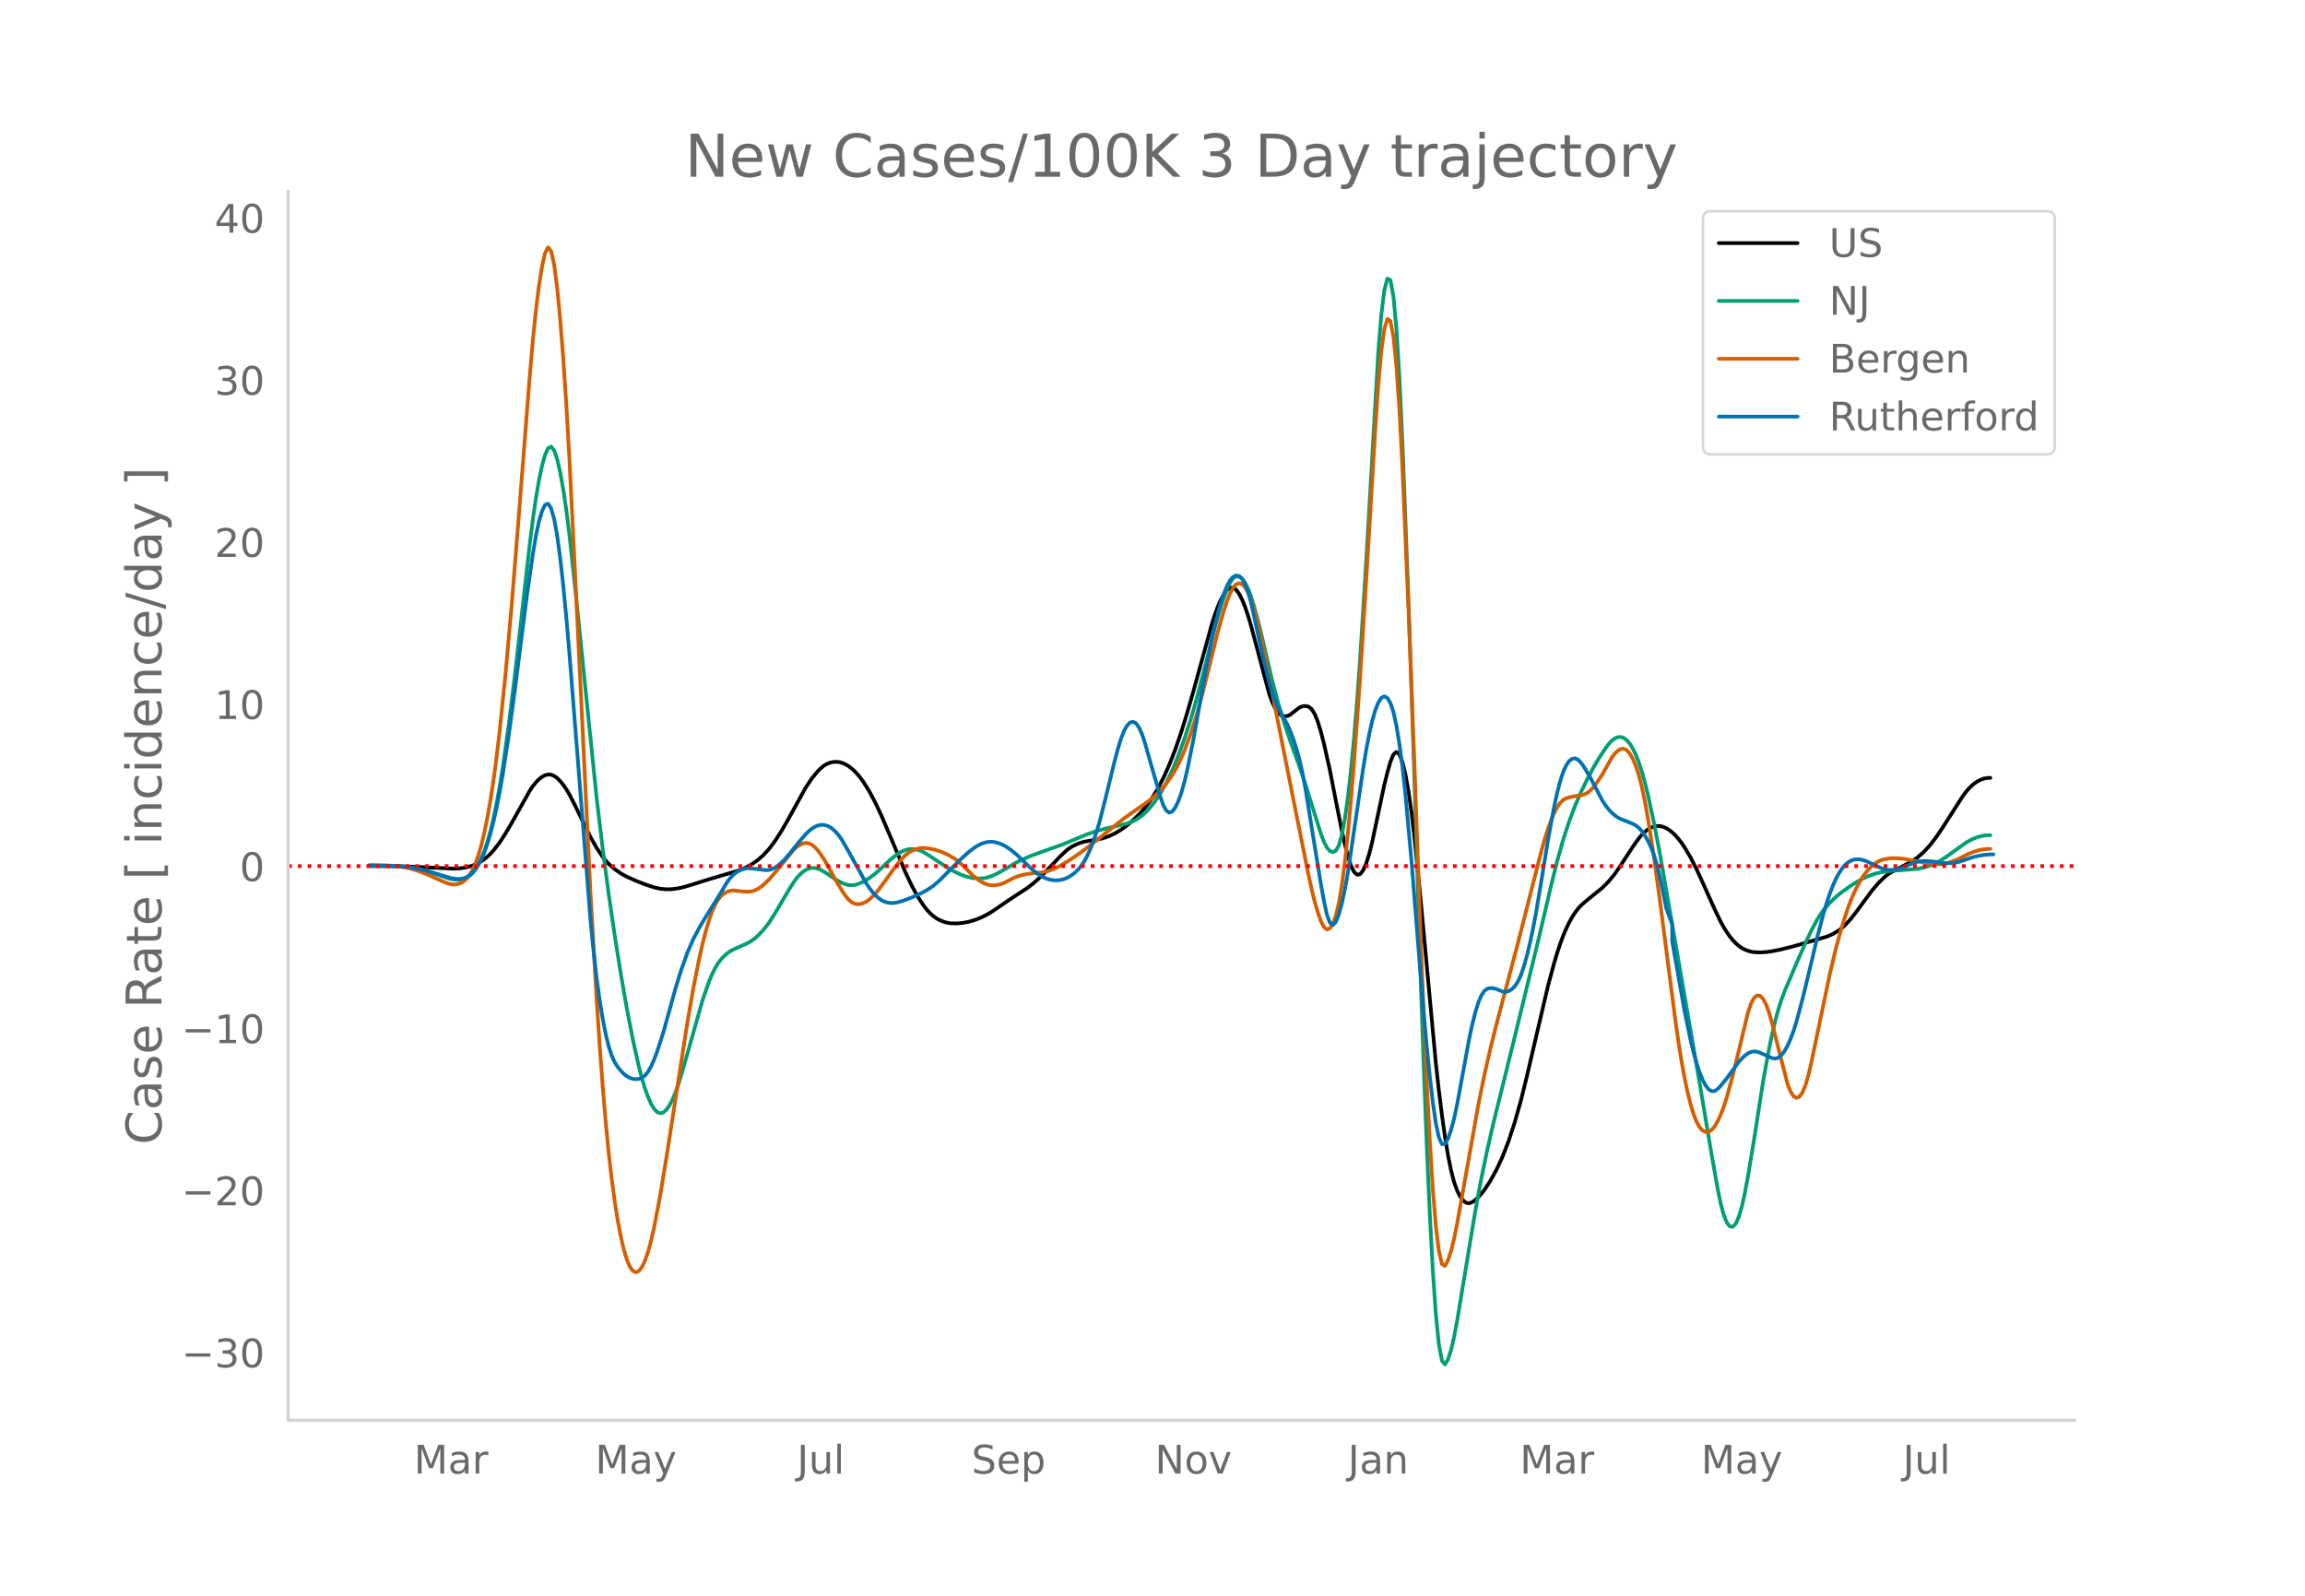 <svg height="864" viewBox="0 0 936 648" width="1248" xmlns="http://www.w3.org/2000/svg" xmlns:xlink="http://www.w3.org/1999/xlink"><defs><style>*{stroke-linecap:butt;stroke-linejoin:round}</style></defs><g id="figure_1"><path d="M0 648h936V0H0z" style="fill:#fff" id="patch_1"/><g id="axes_1"><path d="M117 576.72h725.4V77.76H117z" style="fill:none" id="patch_2"/><path clip-path="url(#p238d166d21)" d="m149.973 351.665 12.303.091 7.382.27 14.764.724 2.46-.161 2.461-.362 2.46-.69 2.461-1.084 1.23-.74 1.231-.88 1.23-1.024 1.23-1.17 1.231-1.327 2.46-3.17 2.461-3.807 2.461-4.199 7.382-13.12 1.23-1.81 1.23-1.536 1.231-1.247 1.23-.957 1.23-.66 1.23-.311 1.231.084 1.23.49 1.23.886 1.231 1.225 1.23 1.51 1.23 1.785 1.231 2.059 2.46 4.785 6.152 12.63 2.461 4.318 2.46 3.658 1.231 1.542 1.23 1.34 2.461 2.15 2.46 1.709 2.461 1.347 3.691 1.652 3.691 1.454 3.691 1.214 2.461.558 2.46.228 2.461-.072 2.46-.338 2.462-.576 3.69-1.106 6.152-1.939 12.303-3.643 2.461-1.029 2.46-1.293 2.461-1.694 2.461-2.134 2.46-2.67 2.461-3.301 2.461-3.827 2.46-4.244 7.383-13.372 2.46-3.7 2.46-3.016 1.231-1.216 1.23-.981 1.23-.742 1.231-.504 1.23-.287 1.23-.086 1.231.11 1.23.305 1.23.501 1.231.698 1.23.895 1.23 1.091 1.231 1.288 1.23 1.48 1.23 1.671 2.461 3.907 2.461 4.634 2.46 5.24 3.692 8.66 6.151 14.56 2.461 5.197 2.46 4.531 2.461 3.713 1.23 1.547 1.231 1.339 1.23 1.13 1.23.918 1.23.717 1.231.552 1.23.422 1.23.3 1.231.18 2.46.037 2.462-.241 2.46-.48 2.46-.73 2.462-.988 2.46-1.245 2.46-1.505 6.152-4.212 3.691-2.455 3.691-2.384 2.461-1.885 2.46-2.16 2.461-2.438 6.152-6.495 2.46-2.32 1.231-.96 1.23-.798 2.46-1.16 2.462-.76 2.46-.421 2.46-.352 2.462-.552 2.46-.82 2.46-1.145 2.461-1.467 2.461-1.776 2.46-2.084 2.461-2.411 2.461-2.75 2.46-3.26 2.461-3.938 2.461-4.682 2.46-5.481 2.461-6.296 2.461-7.157 2.46-7.978 2.461-8.583 7.382-26.866 1.23-3.89 1.23-3.374 1.231-2.823 1.23-2.272 1.23-1.694 1.231-.975 1.23-.118 1.23.767 1.231 1.628 1.23 2.366 1.23 2.981 1.231 3.573 1.23 4.163 7.382 27.74 1.23 3.333 1.231 2.554 1.23 1.775 1.23 1.02 1.231.39 1.23-.117 1.23-.6 3.692-2.904 1.23-.462 1.23-.118 1.23.286 1.231.98 1.23 1.964 1.23 3.007 1.231 4 1.23 4.743 2.461 10.917 2.46 12.609 2.461 12.38 1.23 5.397 1.23 4.771 1.231 3.81 1.23 2.51 1.23 1.144 1.231-.221 1.23-1.563 1.23-2.778 1.231-3.865 1.23-4.929 4.922-23.235 1.23-4.912 1.23-4.312 1.23-3.021 1.231-1.038 1.23 1.085 1.23 3.177 1.231 5.113 1.23 6.895 1.23 8.644 1.231 10.396 2.46 25.025 6.152 66.097 1.23 11.069 1.231 9.925 1.23 8.764 1.23 7.504 1.231 6.15 1.23 4.776 1.23 3.456 1.231 2.415 1.23 1.648 1.23.937 1.23.227 1.231-.442 1.23-.902 1.23-1.152 1.231-1.36 1.23-1.567 2.461-3.72 2.46-4.473 2.462-5.286 2.46-6.346 2.46-7.484 2.461-8.694 2.461-9.901 8.612-36.903 2.461-9.15 1.23-4.132 1.23-3.734 1.231-3.319 1.23-2.913 1.23-2.548 1.231-2.224 1.23-1.91 1.23-1.592 1.231-1.3 2.46-2.144 6.152-4.975 2.46-2.49 2.462-2.977 2.46-3.579 4.922-7.548 2.46-3.459 1.23-1.441 1.23-1.203 1.231-.964 1.23-.717 1.23-.465 1.231-.21 1.23.042 1.23.294 1.231.529 1.23.748 1.23.963 1.231 1.178 1.23 1.383 1.23 1.58 1.231 1.776 2.46 4.133 2.461 4.812 2.461 5.376 4.921 10.972 2.461 5.08 1.23 2.238 1.23 1.99 1.23 1.747 1.231 1.514 1.23 1.292 1.23 1.073 1.231.855 1.23.643 1.23.471 1.231.339 1.23.214 2.461.104 2.46-.144 2.462-.339 3.69-.743 4.922-1.24 13.533-3.93 2.461-1.049 2.46-1.509 1.231-.95 1.23-1.101 2.461-2.667 2.46-3.198 6.152-8.339 2.46-2.866 2.462-2.43 1.23-1.002 1.23-.845 2.46-1.33 6.152-3.188 2.461-1.706 2.46-2.166 2.461-2.665 2.461-3.169 2.46-3.602 8.613-13.446 1.23-1.618 1.23-1.415 1.231-1.2 1.23-.986 1.23-.783 1.231-.59 1.23-.398 1.23-.207 1.23-.055h0" style="fill:none;stroke:#000;stroke-linecap:round;stroke-width:1.5" id="line2d_1"/><path clip-path="url(#p238d166d21)" d="m149.973 351.424 8.612.1 3.691.202 3.691.4 3.69.662 3.692.96 3.69 1.203 4.922 1.683 1.23.33 1.23.204 1.231.07 1.23-.065 1.23-.216 1.231-.452 1.23-.773 1.23-1.11 1.231-1.471 1.23-1.946 1.23-2.535 1.231-3.148 1.23-3.76 1.23-4.391 1.231-5.123 1.23-5.952 1.23-6.8 1.231-7.632 2.46-17.381 2.461-19.9 6.152-54.126 1.23-9.765 1.23-8.523 1.231-7.184 1.23-5.843 1.23-4.437 1.23-2.7 1.231-.628 1.23 1.508 1.23 3.584 1.231 5.365 1.23 6.846 1.23 8.268 1.231 9.69 2.46 22.866 8.613 84.336 2.46 20.525 2.461 18.656 2.461 16.91 2.46 15.503 2.461 14.177 2.461 12.68 2.46 10.994 1.231 4.73 1.23 4.077 1.23 3.403 1.231 2.728 1.23 2.042 1.23 1.304 1.231.512 1.23-.29 1.23-1.073 1.231-1.75 1.23-2.325 1.23-2.877 1.23-3.43 2.462-8.212 7.382-26.078 2.46-7.068 1.23-3.018 1.23-2.562 1.231-2.091 1.23-1.642 1.23-1.31 1.231-1.097 1.23-.905 1.23-.715 6.152-2.736 1.23-.738 1.231-.882 1.23-1.035 2.461-2.528 2.46-3.184 2.461-3.87 6.152-10.425 1.23-1.91 1.23-1.668 1.231-1.4 1.23-1.133 1.23-.854 1.23-.564 1.231-.273 1.23.02 1.23.297 1.231.504 2.46 1.406 3.692 2.553 2.46 1.307 1.23.496 1.231.337 1.23.13 1.23-.087 1.231-.295 2.46-1.033 2.461-1.472 2.461-1.88 2.46-2.201 3.692-3.49 2.46-1.926 1.23-.812 1.231-.668 1.23-.484 1.23-.29 1.231-.1 1.23.08 1.23.247 1.231.411 1.23.576 2.461 1.541 7.382 4.886 2.46 1.378 2.461 1.17 2.46.91 2.462.594 2.46.22 2.46-.176 1.231-.262 2.46-.885 2.461-1.218 3.691-2.155 2.461-1.466 2.46-1.278 3.692-1.627 3.69-1.362 9.843-3.518 4.922-2.057 4.92-2.022 3.692-1.282 3.69-.984 8.613-2.03 2.46-.913 1.231-.637 1.23-.78 1.23-.92 1.231-1.065 1.23-1.218 2.461-2.927 2.46-3.608 2.461-4.383 2.461-5.18 2.46-5.961 2.461-6.733 2.461-7.586 2.46-8.52 3.692-14.206 3.69-14.74 2.461-8.598 1.23-3.73 1.23-3.307 1.231-2.664 1.23-1.801 1.23-.894 1.231.003 1.23.847 1.23 1.638 1.231 2.42 1.23 3.2 1.23 3.94 2.461 9.301 2.461 10.49 2.46 10.467 2.461 9.274 2.461 8.111 2.46 7.268 3.692 10.221 2.46 7.439 6.152 19.652 1.23 3.314 1.23 2.425 1.231 1.459 1.23.492 1.23-.581 1.23-2.187 1.231-4.327 1.23-6.572 1.23-8.8 1.231-10.935 1.23-12.976 1.23-15 1.231-17.02 2.46-39.266 4.922-85.292 1.23-15.223 1.23-9.988 1.231-4.752 1.23.614 1.23 6.626 1.231 13.286 1.23 20.076 1.23 26.486 2.461 64.615 2.461 73.94 2.46 78.822 1.231 35.653 1.23 31.794 1.23 27.796 1.231 23.106 1.23 17.724 1.23 12.204 1.231 6.683 1.23 1.503 1.23-1.982 1.231-3.772 1.23-5.221 1.23-6.553 4.922-29.745 2.46-14.821 2.461-13.368 2.46-11.755 2.462-10.788 3.69-14.852 4.922-19.949 9.842-40.374 4.922-21.05 2.46-9.918 2.461-8.771 2.46-7.524 2.461-6.552 2.461-5.661 2.46-5.02 2.461-4.63 2.46-4.19 2.462-3.695 1.23-1.636 1.23-1.36 1.23-.962 1.23-.535 1.231-.101 1.23.379 1.23.905 1.231 1.44 1.23 1.976 1.23 2.52 1.231 3.114 1.23 3.754 1.23 4.405 1.231 5.03 2.46 11.424 2.461 12.824 3.691 21.143 8.613 49.745 3.69 21.432 4.922 29.41 2.46 13.886 1.231 6.002 1.23 4.618 1.23 3.118 1.23 1.624 1.231.152 1.23-1.3 1.23-2.744 1.231-4.192 1.23-5.56 1.23-6.547 2.462-14.821 3.69-23.784 2.461-13.465 1.23-5.86 1.23-5.238 1.231-4.579 1.23-3.91 1.23-3.296 4.922-11.612 3.691-8.393 2.46-5.165 2.461-4.543 1.23-1.946 1.231-1.726 2.46-2.867 2.461-2.367 2.461-1.989 3.691-2.624 2.46-1.546 2.461-1.342 2.46-1.119 2.462-.851 2.46-.576 3.691-.496 11.073-.881 2.46-.491 2.461-.768 2.461-1.07 2.46-1.367 2.461-1.655 7.382-5.312 2.461-1.378 2.46-.967 2.461-.54 2.46-.136h0" style="fill:none;stroke:#009e73;stroke-linecap:round;stroke-width:1.5" id="line2d_2"/><path clip-path="url(#p238d166d21)" d="m149.973 351.392 7.382.116 3.69.26 3.692.54 2.46.542 2.46.732 3.692 1.42 3.69 1.68 3.692 1.63 1.23.454 1.23.316 1.23.097 1.231-.14 1.23-.376 1.23-.638 1.231-1.026 1.23-1.54 1.23-2.083 1.231-2.653 1.23-3.382 1.23-4.267 1.231-5.184 1.23-6.1 1.23-7.038 1.231-8.078 1.23-9.22 1.23-10.385 2.461-24.03 2.461-27.548 2.46-30.747 4.922-62.782 1.23-14.04 1.23-12.048 1.231-9.895 1.23-7.744 1.23-5.437 1.23-2.358 1.231 1.493 1.23 5.499 1.23 9.406 1.231 12.822 1.23 15.748 1.23 18.575 1.231 21.402 2.46 49.55 6.152 127.845 2.461 42.56 1.23 18.627 1.23 16.734 1.231 14.72 1.23 12.686 1.23 10.715 1.231 9.076 1.23 7.768 1.23 6.524 1.231 5.282 1.23 4.048 1.23 2.856 1.231 1.705 1.23.564 1.23-.563 1.231-1.613 1.23-2.59 1.23-3.548 1.231-4.51 1.23-5.433 2.461-12.905 2.46-14.984 8.613-55.525 2.46-14.115 2.461-12.347 1.23-5.344 1.23-4.784 1.231-4.212 1.23-3.583 1.23-2.897 1.231-2.198 1.23-1.535 1.23-1.046 1.231-.73 1.23-.449 1.23-.168 2.461.276 2.461.247 1.23.014 1.23-.125 1.231-.326 1.23-.54 1.23-.754 1.231-.96 2.46-2.364 2.461-2.812 7.382-9.081 1.23-1.149 1.231-.872 1.23-.585 1.23-.246 1.23.146 1.231.549 1.23.952 1.23 1.338 1.231 1.642 1.23 1.863 2.461 4.313 2.46 4.494 2.462 4.064 1.23 1.834 1.23 1.556 1.23 1.143 1.23.702 1.231.276 1.23-.072 1.23-.344 1.231-.601 1.23-.858 1.23-1.105 2.461-2.754 2.461-3.305 3.691-5.147 2.46-3.166 1.231-1.408 1.23-1.19 1.23-.96 1.231-.734 1.23-.54 1.23-.376 1.231-.22 1.23-.064 2.461.277 2.46.571 2.461.813 2.46 1.114 2.462 1.433 1.23.87 2.46 2.151 3.692 3.722 2.46 1.995 1.23.81 1.23.651 1.231.458 1.23.26 1.23.065 1.231-.106 1.23-.253 1.23-.395 1.231-.538 3.691-1.921 2.46-.85 2.461-.525 2.461-.312 3.691-.354 2.46-.563 2.461-.877 2.461-1.194 3.691-2.263 3.69-2.497 3.692-2.708 6.152-4.862 8.612-6.906 3.69-2.61 6.152-4.32 2.461-1.994 2.46-2.323 2.461-2.887 2.461-3.521 1.23-2.059 1.23-2.322 1.231-2.596 1.23-2.872 2.461-6.607 2.46-7.79 2.461-8.914 2.46-9.79 3.692-15.06 2.46-8.641 1.23-3.782 1.231-3.174 1.23-2.33 1.23-1.44 1.231-.55 1.23.347 1.23 1.244 1.231 2.144 1.23 3.043 1.23 3.91 1.231 4.607 1.23 5.138 2.461 11.72 6.152 31.034 6.151 30.997 4.922 24.46 1.23 5.61 1.23 4.974 1.23 4.289 1.231 3.538 1.23 2.466 1.23 1.073 1.231-.386 1.23-1.843 1.23-3.364 1.23-5.198 1.231-7.345 1.23-9.555 1.23-11.7 1.231-13.52 1.23-15.011 2.461-34.308 2.46-39.232 3.692-61.47 1.23-18.165 1.23-13.756 1.23-8.925 1.231-4.093 1.23.836 1.23 6.25 1.231 12.146 1.23 18.14 1.23 23.782 2.461 57.419 2.461 64.787 2.46 68.352 1.231 30.77 1.23 27.348 1.23 23.81 1.231 19.683 1.23 14.969 1.23 10.137 1.231 5.304 1.23.776 1.23-2.243 1.231-3.747 1.23-4.951 1.23-6.06 3.692-20.572 4.92-27.754 2.462-12.066 2.46-10.816 2.46-9.868 8.613-32.587 7.382-28.98 2.46-9.644 1.231-4.303 1.23-3.845 1.23-3.387 1.231-2.919 1.23-2.397 1.23-1.822 1.231-1.237 1.23-.696 2.461-.661 2.46-.413 1.231-.163 1.23-.314 1.23-.631 1.231-.983 1.23-1.32 1.23-1.586 2.461-3.74 3.691-6.528 1.23-1.704 1.23-1.233 1.231-.738 1.23-.124 1.23.61 1.231 1.364 1.23 2.121 1.23 2.902 1.231 3.801 1.23 4.82 1.23 5.864 1.231 6.861 2.46 15.835 2.461 17.93 6.152 47.805 1.23 8.62 1.23 7.764 1.231 6.85 1.23 5.934 1.23 5.019 1.231 4.104 1.23 3.19 1.23 2.275 1.231 1.381 1.23.595 1.23-.087 1.231-.746 1.23-1.405 1.23-2.056 1.231-2.665 1.23-3.232 1.23-3.79 2.461-9.009 2.46-10.011 3.692-15.444 1.23-3.625 1.23-2.328 1.23-1.048 1.231.14 1.23 1.236 1.23 2.313 1.231 3.39 1.23 4.378 6.152 24.22 1.23 3.2 1.23 1.975 1.231.75 1.23-.478 1.23-1.718 1.231-2.969 1.23-4.223 1.23-5.368 7.383-35.402 2.46-10.364 2.461-9.01 2.46-7.555 1.231-3.224 1.23-2.862 1.23-2.537 1.23-2.247 1.231-1.966 1.23-1.69 1.23-1.436 1.231-1.205 1.23-.98 1.23-.756 1.231-.54 1.23-.373 2.461-.409 2.46-.023 2.462.198 3.69.61 7.382 1.383 2.461.253 2.46-.037 2.461-.478 2.461-.832 2.46-1.096 3.692-1.85 2.46-.965 2.461-.653 2.46-.284 1.23-.025h0" style="fill:none;stroke:#d55e00;stroke-linecap:round;stroke-width:1.5" id="line2d_3"/><path clip-path="url(#p238d166d21)" d="m149.973 351.444 8.612.096 4.921.291 3.691.452 3.691.712 3.691.985 8.613 2.599 1.23.222 1.23.098 1.23-.036 1.23-.187 1.231-.426 1.23-.754 1.23-1.099 1.231-1.444 1.23-1.812 1.23-2.293 1.231-2.887 1.23-3.505 1.23-4.131 1.231-4.803 1.23-5.52 1.23-6.245 1.231-6.971 2.46-16 2.461-18.294 4.922-38.652 2.46-17.076 1.23-7.278 1.231-5.776 1.23-4.178 1.23-2.508 1.23-.488 1.231 1.882 1.23 4.322 1.23 6.762 1.231 9.129 1.23 11.123 1.23 12.746 1.231 14.296 8.612 108.887 1.23 12.496 1.231 10.747 1.23 9.043 1.23 7.554 1.231 6.283 1.23 5.055 1.23 3.828 1.231 2.679 1.23 1.917 1.23 1.544 1.231 1.25 1.23.956 1.23.672 1.231.398 1.23.125 1.23-.147 1.231-.451 1.23-.911 1.23-1.525 1.231-2.171 1.23-2.79 1.23-3.278 2.461-7.59 2.461-8.85 2.46-8.968 2.461-7.941 2.46-6.822 2.462-5.663 2.46-4.63 2.46-4.12 4.922-7.825 3.691-6.161 1.23-1.676 1.23-1.347 1.231-1.027 1.23-.76 1.23-.547 1.231-.342 1.23-.14 2.461.205 4.921.625 1.23-.147 1.231-.384 1.23-.621 1.23-.851 1.231-1.05 1.23-1.216 2.461-2.895 3.691-4.61 2.46-2.818 1.23-1.233 1.231-1.01 1.23-.775 1.23-.533 1.231-.271 1.23.01 1.23.296 1.231.582 1.23.868 1.23 1.163 1.231 1.466 1.23 1.77 2.461 4.26 7.382 13.324 1.23 1.816 1.23 1.61 1.231 1.382 1.23 1.131 1.23.876 1.231.62 1.23.373 1.23.166 1.231.001 1.23-.157 2.461-.7 3.691-1.375 3.691-1.651 2.46-1.328 2.461-1.638 2.46-2.07 3.692-3.697 4.921-4.96 3.691-3.318 2.46-1.824 1.231-.726 1.23-.596 1.23-.446 1.231-.278 1.23-.106 1.23.068 1.231.236 1.23.388 1.23.524 1.231.655 2.46 1.676 2.461 2.058 3.691 3.631 2.461 2.261 2.46 1.893 1.231.747 1.23.6 1.23.45 1.231.304 1.23.158 1.23.014 1.231-.13 1.23-.277 1.23-.44 1.231-.62 1.23-.802 1.23-.985 1.23-1.186 1.231-1.487 1.23-1.882 1.23-2.3 1.231-2.72 1.23-3.17 1.23-3.647 1.231-4.129 2.46-9.65 3.692-15.109 1.23-4.619 1.23-4.061 1.23-3.193 1.231-2.263 1.23-1.333 1.23-.391 1.231.609 1.23 1.668 1.23 2.738 1.231 3.72 6.152 21.505 1.23 3.53 1.23 2.262 1.23.876 1.231-.469 1.23-1.61 1.23-2.55 1.231-3.448 1.23-4.346 1.23-5.205 2.461-12.19 2.461-13.846 2.46-13.91 2.461-12.423 1.23-5.605 1.23-5.073 1.231-4.42 1.23-3.744 1.23-3.053 1.231-2.295 1.23-1.47 1.23-.631 1.231.208 1.23 1.075 1.23 2.078 1.231 3.218 1.23 4.385 2.461 11.296 2.46 11.093 2.461 9.88 1.23 4.26 1.231 3.566 1.23 2.834 3.691 6.643 1.23 2.827 1.231 3.264 1.23 3.75 1.23 4.491 1.231 5.485 1.23 6.53 2.461 15.355 3.691 22.69 1.23 6.955 1.23 5.641 1.231 3.414 1.23 1.001 1.23-1.312 1.23-3.14 1.231-4.48 1.23-5.724 1.23-6.967 2.462-16.727 3.69-25.196 1.23-7.542 1.231-6.501 1.23-5.382 1.23-4.261 1.231-3.126 1.23-1.911 1.23-.618 1.231.692 1.23 2.056 1.23 3.695 1.231 5.607 1.23 7.576 1.23 9.544 1.231 11.433 2.46 26.963 2.461 30.947 2.461 30.409 1.23 13.36 1.23 12.065 1.231 10.632 1.23 8.502 1.23 5.676 1.231 2.711 1.23-.101 1.23-2.157 1.231-3.451 1.23-4.595 1.23-5.738 4.922-26.793 1.23-5.713 1.23-4.952 1.23-3.956 1.231-2.917 1.23-1.875 1.23-.9 1.231-.247 1.23.08 1.23.342 2.462 1.022 1.23.113 1.23-.304 1.23-.719 1.23-1.172 1.231-1.81 1.23-2.634 1.23-3.495 1.231-4.338 1.23-5.097 1.23-5.771 1.231-6.428 2.46-14.735 2.461-15.137 2.461-13.359 1.23-5.703 1.23-4.753 1.231-3.758 1.23-2.763 1.23-1.788 1.231-.915 1.23-.142 1.23.61 1.231 1.312 1.23 1.775 2.461 4.165 4.921 9.389 1.23 1.865 1.23 1.578 1.231 1.32 1.23 1.094 1.23.873 1.231.652 4.922 1.927 1.23.718 1.23.971 1.23 1.349 1.23 1.75 1.231 2.15 1.23 2.595 1.23 3.247 1.231 4.11 1.23 5.016 1.23 5.861 1.231 6.408 2.46 6.657v6.846l4.922 27.884 2.46 11.901 1.231 5.138 1.23 4.458 1.23 3.758 1.231 3.057 1.23 2.347 1.23 1.583 1.231.768 1.23-.058 1.23-.824 1.231-1.292 2.46-3.033 4.922-6.728 1.23-1.363 1.23-1.159 1.23-.892 1.231-.565 1.23-.225 1.23.114 1.231.423 4.922 2.203 1.23.172 1.23-.374 1.23-.968 1.23-1.563 1.231-2.155 1.23-2.738 1.23-3.31 1.231-3.88 2.46-9.182 3.692-15.244 2.46-10.503 2.461-9.305 1.23-4.067 1.23-3.65 1.231-3.205 1.23-2.758 1.23-2.31 1.231-1.87 1.23-1.467 1.23-1.102 1.231-.744 1.23-.4 1.23-.132 1.23.064 1.231.245 1.23.426 6.152 2.875 1.23.381 1.23.244 1.231.099 1.23-.045 1.23-.185 2.462-.71 2.46-1.074 2.46-1.02 1.231-.334 1.23-.212 2.461-.09 2.46.233 3.692.594 2.46.136 2.461-.15 2.46-.563 4.922-1.7 2.46-.6 2.461-.403 2.46-.21 1.231-.03h0" style="fill:none;stroke:#0072b2;stroke-linecap:round;stroke-width:1.5" id="line2d_4"/><path clip-path="url(#p238d166d21)" d="M117 351.697h725.4" style="fill:none;stroke:red;stroke-dasharray:1.5,2.475;stroke-dashoffset:0;stroke-width:1.5" id="line2d_5"/><path d="M117 576.72V77.76" style="fill:none;stroke:#d3d3d3;stroke-linecap:square;stroke-linejoin:miter;stroke-width:1.25" id="patch_3"/><path d="M117 576.72h725.4" style="fill:none;stroke:#d3d3d3;stroke-linecap:square;stroke-linejoin:miter;stroke-width:1.25" id="patch_4"/><g id="matplotlib.axis_1"><g id="xtick_1"><g style="fill:#696969" transform="matrix(.16 0 0 -.16 168.098 598.378)" id="text_1"><defs><path d="M9.813 72.906h14.703l18.593-49.61 18.703 49.61h14.704V0H66.89v64.016l-18.797-50h-9.907l-18.796 50V0H9.813z" id="DejaVuSans-77"/><path d="M34.281 27.484q-10.89 0-15.093-2.484-4.204-2.484-4.204-8.5 0-4.781 3.157-7.594 3.156-2.797 8.562-2.797 7.485 0 12 5.297 4.516 5.297 4.516 14.078v2zm17.922 3.72V0H43.22v8.297Q40.14 3.328 35.547.953q-4.594-2.375-11.234-2.375-8.391 0-13.36 4.719Q6 8.016 6 15.922q0 9.219 6.172 13.906 6.187 4.688 18.437 4.688h12.61v.89q0 6.203-4.078 9.594-4.078 3.39-11.453 3.39-4.688 0-9.141-1.124-4.438-1.125-8.531-3.375v8.312q4.921 1.906 9.562 2.844 4.64.953 9.031.953 11.875 0 17.735-6.156 5.86-6.14 5.86-18.64z" id="DejaVuSans-97"/><path d="M41.11 46.297q-1.516.875-3.297 1.281Q36.03 48 33.89 48q-7.625 0-11.703-4.953-4.079-4.953-4.079-14.234V0H9.08v54.688h9.03v-8.5q2.844 4.984 7.375 7.39Q30.031 56 36.531 56q.922 0 2.047-.125 1.125-.11 2.484-.36z" id="DejaVuSans-114"/></defs><use xlink:href="#DejaVuSans-77"/><use x="86.279" xlink:href="#DejaVuSans-97"/><use x="147.559" xlink:href="#DejaVuSans-114"/></g></g><g id="xtick_2"><g style="fill:#696969" transform="matrix(.16 0 0 -.16 241.701 598.378)" id="text_2"><defs><path d="M32.172-5.078q-3.797-9.766-7.422-12.735-3.61-2.984-9.656-2.984H7.906v7.516h5.282q3.703 0 5.75 1.765Q21-9.766 23.483-3.219l1.61 4.094-22.11 53.813H12.5l17.094-42.766 17.093 42.766h9.516z" id="DejaVuSans-121"/></defs><use xlink:href="#DejaVuSans-77"/><use x="86.279" xlink:href="#DejaVuSans-97"/><use x="147.559" xlink:href="#DejaVuSans-121"/></g></g><g id="xtick_3"><g style="fill:#696969" transform="matrix(.16 0 0 -.16 323.639 598.378)" id="text_3"><defs><path d="M9.813 72.906h9.859V5.078q0-13.187-5-19.14-5-5.954-16.094-5.954h-3.75v8.297h3.078q6.531 0 9.219 3.672Q9.813-4.39 9.813 5.078z" id="DejaVuSans-74"/><path d="M8.5 21.578v33.11h8.984V21.922q0-7.766 3.016-11.656 3.031-3.875 9.094-3.875 7.265 0 11.484 4.64 4.234 4.64 4.234 12.656v31h8.985V0h-8.984v8.406Q42.047 3.422 37.718 1q-4.313-2.422-10.032-2.422-9.421 0-14.312 5.86Q8.5 10.296 8.5 21.578zM31.11 56z" id="DejaVuSans-117"/><path d="M9.422 75.984h8.984V0H9.422z" id="DejaVuSans-108"/></defs><use xlink:href="#DejaVuSans-74"/><use x="29.492" xlink:href="#DejaVuSans-117"/><use x="92.871" xlink:href="#DejaVuSans-108"/></g></g><g id="xtick_4"><g style="fill:#696969" transform="matrix(.16 0 0 -.16 394.491 598.378)" id="text_4"><defs><path d="M53.516 70.516V60.89q-5.61 2.687-10.594 4-4.984 1.328-9.625 1.328-8.047 0-12.422-3.125t-4.375-8.89q0-4.845 2.906-7.313 2.907-2.453 11.016-3.97l5.953-1.218q11.031-2.11 16.281-7.406 5.25-5.297 5.25-14.172 0-10.61-7.11-16.078-7.093-5.469-20.812-5.469-5.172 0-11.015 1.172Q13.14.922 6.89 3.219v10.156q6-3.36 11.765-5.078 5.766-1.703 11.328-1.703 8.438 0 13.032 3.312 4.593 3.328 4.593 9.485 0 5.359-3.297 8.39-3.296 3.032-10.812 4.547L27.484 33.5q-11.03 2.188-15.968 6.875-4.922 4.688-4.922 13.047 0 9.672 6.812 15.234 6.813 5.563 18.766 5.563 5.14 0 10.453-.938 5.328-.922 10.89-2.765z" id="DejaVuSans-83"/><path d="M56.203 29.594v-4.39H14.891q.593-9.282 5.593-14.142 5-4.859 13.938-4.859 5.172 0 10.031 1.266 4.86 1.265 9.656 3.812v-8.5Q49.266.734 44.187-.344 39.11-1.422 33.892-1.422q-13.094 0-20.735 7.61-7.64 7.625-7.64 20.625 0 13.421 7.25 21.296Q20.016 56 32.328 56q11.031 0 17.453-7.11 6.422-7.093 6.422-19.296zm-8.984 2.64q-.094 7.36-4.125 11.75-4.032 4.407-10.672 4.407-7.516 0-12.031-4.25-4.516-4.25-5.203-11.97z" id="DejaVuSans-101"/><path d="M18.11 8.203v-29H9.077v75.484h9.031v-8.296q2.844 4.875 7.157 7.234Q29.594 56 35.594 56q9.968 0 16.187-7.906 6.235-7.907 6.235-20.797T51.78 6.484q-6.218-7.906-16.187-7.906-6 0-10.328 2.375-4.313 2.375-7.157 7.25zm30.578 19.094q0 9.906-4.079 15.547-4.078 5.64-11.203 5.64-7.14 0-11.218-5.64-4.079-5.64-4.079-15.547 0-9.906 4.078-15.547 4.079-5.64 11.22-5.64 7.124 0 11.202 5.64t4.078 15.547z" id="DejaVuSans-112"/></defs><use xlink:href="#DejaVuSans-83"/><use x="63.477" xlink:href="#DejaVuSans-101"/><use x="125" xlink:href="#DejaVuSans-112"/></g></g><g id="xtick_5"><g style="fill:#696969" transform="matrix(.16 0 0 -.16 469.006 598.378)" id="text_5"><defs><path d="M9.813 72.906h13.28l32.329-60.984v60.984h9.562V0h-13.28L19.39 60.984V0H9.813z" id="DejaVuSans-78"/><path d="M30.61 48.39q-7.22 0-11.422-5.64-4.204-5.64-4.204-15.453 0-9.813 4.172-15.453 4.188-5.64 11.453-5.64 7.188 0 11.375 5.655 4.203 5.672 4.203 15.438 0 9.719-4.203 15.406-4.187 5.688-11.375 5.688zm0 7.61q11.718 0 18.406-7.625 6.703-7.61 6.703-21.078 0-13.422-6.703-21.078-6.688-7.64-18.407-7.64-11.765 0-18.437 7.64-6.656 7.656-6.656 21.078 0 13.469 6.656 21.078Q18.844 56 30.609 56z" id="DejaVuSans-111"/><path d="M2.984 54.688H12.5L29.594 8.797l17.093 45.89h9.516L35.687 0H23.485z" id="DejaVuSans-118"/></defs><use xlink:href="#DejaVuSans-78"/><use x="74.805" xlink:href="#DejaVuSans-111"/><use x="135.986" xlink:href="#DejaVuSans-118"/></g></g><g id="xtick_6"><g style="fill:#696969" transform="matrix(.16 0 0 -.16 547.339 598.378)" id="text_6"><defs><path d="M54.89 33.016V0h-8.984v32.719q0 7.765-3.031 11.61-3.031 3.858-9.078 3.858-7.281 0-11.484-4.64-4.204-4.625-4.204-12.64V0H9.08v54.688h9.03v-8.5q3.235 4.937 7.594 7.374Q30.078 56 35.797 56q9.422 0 14.25-5.828 4.844-5.828 4.844-17.156z" id="DejaVuSans-110"/></defs><use xlink:href="#DejaVuSans-74"/><use x="29.492" xlink:href="#DejaVuSans-97"/><use x="90.771" xlink:href="#DejaVuSans-110"/></g></g><g id="xtick_7"><g style="fill:#696969" transform="matrix(.16 0 0 -.16 617.167 598.378)" id="text_7"><use xlink:href="#DejaVuSans-77"/><use x="86.279" xlink:href="#DejaVuSans-97"/><use x="147.559" xlink:href="#DejaVuSans-114"/></g></g><g id="xtick_8"><g style="fill:#696969" transform="matrix(.16 0 0 -.16 690.77 598.378)" id="text_8"><use xlink:href="#DejaVuSans-77"/><use x="86.279" xlink:href="#DejaVuSans-97"/><use x="147.559" xlink:href="#DejaVuSans-121"/></g></g><g id="xtick_9"><g style="fill:#696969" transform="matrix(.16 0 0 -.16 772.708 598.378)" id="text_9"><use xlink:href="#DejaVuSans-74"/><use x="29.492" xlink:href="#DejaVuSans-117"/><use x="92.871" xlink:href="#DejaVuSans-108"/></g></g></g><g id="matplotlib.axis_2"><g id="ytick_1"><g style="fill:#696969" transform="matrix(.16 0 0 -.16 73.733 555.237)" id="text_10"><defs><path d="M10.594 35.5h62.593v-8.297H10.594z" id="DejaVuSans-8722"/><path d="M40.578 39.313Q47.656 37.797 51.625 33q3.984-4.781 3.984-11.813 0-10.78-7.422-16.703-7.421-5.906-21.093-5.906-4.578 0-9.438.906-4.86.907-10.031 2.72v9.515q4.094-2.39 8.969-3.61 4.89-1.218 10.218-1.218 9.266 0 14.125 3.656 4.86 3.656 4.86 10.64 0 6.454-4.516 10.079-4.515 3.64-12.562 3.64h-8.5v8.11h8.89q7.266 0 11.125 2.906 3.86 2.906 3.86 8.375 0 5.61-3.985 8.61-3.968 3.015-11.39 3.015-4.063 0-8.703-.89-4.641-.876-10.203-2.72v8.782q5.624 1.562 10.53 2.344 4.907.78 9.25.78 11.235 0 17.766-5.109 6.547-5.093 6.547-13.78 0-6.063-3.468-10.235-3.47-4.172-9.86-5.782z" id="DejaVuSans-51"/><path d="M31.781 66.406q-7.61 0-11.453-7.5Q16.5 51.422 16.5 36.375q0-14.984 3.828-22.484 3.844-7.5 11.453-7.5 7.672 0 11.5 7.5 3.844 7.5 3.844 22.484 0 15.047-3.844 22.531-3.828 7.5-11.5 7.5zm0 7.813q12.266 0 18.735-9.703 6.468-9.688 6.468-28.141 0-18.406-6.468-28.11-6.47-9.687-18.735-9.687-12.25 0-18.718 9.688-6.47 9.703-6.47 28.109 0 18.453 6.47 28.14Q19.53 74.22 31.78 74.22z" id="DejaVuSans-48"/></defs><use xlink:href="#DejaVuSans-8722"/><use x="83.789" xlink:href="#DejaVuSans-51"/><use x="147.412" xlink:href="#DejaVuSans-48"/></g></g><g id="ytick_2"><g style="fill:#696969" transform="matrix(.16 0 0 -.16 73.733 489.417)" id="text_11"><defs><path d="M19.188 8.297h34.421V0H7.33v8.297q5.609 5.812 15.296 15.594 9.703 9.797 12.188 12.64 4.734 5.313 6.609 9 1.89 3.688 1.89 7.25 0 5.813-4.078 9.469-4.078 3.672-10.625 3.672-4.64 0-9.797-1.61-5.14-1.609-11-4.89v9.969Q13.767 71.78 18.938 73q5.188 1.219 9.485 1.219 11.328 0 18.062-5.672 6.735-5.656 6.735-15.125 0-4.5-1.688-8.531-1.672-4.016-6.125-9.485-1.218-1.422-7.765-8.187-6.532-6.766-18.453-18.922z" id="DejaVuSans-50"/></defs><use xlink:href="#DejaVuSans-8722"/><use x="83.789" xlink:href="#DejaVuSans-50"/><use x="147.412" xlink:href="#DejaVuSans-48"/></g></g><g id="ytick_3"><g style="fill:#696969" transform="matrix(.16 0 0 -.16 73.733 423.596)" id="text_12"><defs><path d="M12.406 8.297h16.11v55.625l-17.532-3.516v8.985l17.438 3.515h9.86V8.296H54.39V0H12.406z" id="DejaVuSans-49"/></defs><use xlink:href="#DejaVuSans-8722"/><use x="83.789" xlink:href="#DejaVuSans-49"/><use x="147.412" xlink:href="#DejaVuSans-48"/></g></g><g id="ytick_4"><use xlink:href="#DejaVuSans-48" style="fill:#696969" transform="matrix(.16 0 0 -.16 97.32 357.776)" id="text_13"/></g><g id="ytick_5"><g style="fill:#696969" transform="matrix(.16 0 0 -.16 87.14 291.956)" id="text_14"><use xlink:href="#DejaVuSans-49"/><use x="63.623" xlink:href="#DejaVuSans-48"/></g></g><g id="ytick_6"><g style="fill:#696969" transform="matrix(.16 0 0 -.16 87.14 226.135)" id="text_15"><use xlink:href="#DejaVuSans-50"/><use x="63.623" xlink:href="#DejaVuSans-48"/></g></g><g id="ytick_7"><g style="fill:#696969" transform="matrix(.16 0 0 -.16 87.14 160.315)" id="text_16"><use xlink:href="#DejaVuSans-51"/><use x="63.623" xlink:href="#DejaVuSans-48"/></g></g><g id="ytick_8"><g style="fill:#696969" transform="matrix(.16 0 0 -.16 87.14 94.495)" id="text_17"><defs><path d="M37.797 64.313 12.89 25.39h24.906zm-2.594 8.593H47.61V25.391h10.407v-8.203H47.609V0h-9.812v17.188H4.89v9.515z" id="DejaVuSans-52"/></defs><use xlink:href="#DejaVuSans-52"/><use x="63.623" xlink:href="#DejaVuSans-48"/></g></g><g style="fill:#696969" transform="matrix(0 -.2 -.2 0 65.573 464.8)" id="text_18"><defs><path d="M64.406 67.281v-10.39q-4.984 4.64-10.625 6.922-5.64 2.296-11.984 2.296-12.5 0-19.14-7.64-6.641-7.64-6.641-22.094 0-14.406 6.64-22.047 6.64-7.64 19.14-7.64 6.345 0 11.985 2.296 5.64 2.297 10.625 6.938V5.609Q59.234 2.094 53.437.33q-5.78-1.75-12.218-1.75-16.563 0-26.094 10.124-9.516 10.14-9.516 27.672 0 17.578 9.516 27.703 9.531 10.14 26.094 10.14 6.531 0 12.312-1.734 5.797-1.734 10.875-5.203z" id="DejaVuSans-67"/><path d="M44.281 53.078v-8.5q-3.797 1.953-7.906 2.922-4.094.984-8.5.984-6.688 0-10.031-2.047-3.344-2.046-3.344-6.156 0-3.125 2.39-4.906 2.391-1.781 9.626-3.39l3.078-.688q9.562-2.047 13.593-5.781 4.032-3.735 4.032-10.422 0-7.625-6.032-12.078-6.03-4.438-16.578-4.438-4.39 0-9.156.86Q10.688.296 5.422 2v9.281q4.984-2.594 9.812-3.89 4.829-1.282 9.579-1.282 6.343 0 9.75 2.172 3.421 2.172 3.421 6.125 0 3.656-2.468 5.61-2.453 1.953-10.813 3.765l-3.125.735q-8.344 1.75-12.062 5.39-3.704 3.64-3.704 9.985 0 7.718 5.47 11.906Q16.75 56 26.811 56q4.97 0 9.36-.734 4.406-.72 8.11-2.188z" id="DejaVuSans-115"/><path d="M44.39 34.188q3.172-1.079 6.172-4.594 3-3.516 6.032-9.672L66.609 0H56l-9.313 18.703q-3.624 7.328-7.015 9.719-3.39 2.39-9.25 2.39h-10.75V0h-9.86v72.906h22.266q12.5 0 18.656-5.234 6.157-5.219 6.157-15.766 0-6.89-3.203-11.437-3.204-4.532-9.297-6.282zM19.673 64.797V38.922h12.406q7.125 0 10.766 3.297 3.64 3.297 3.64 9.687 0 6.39-3.64 9.64-3.64 3.25-10.766 3.25z" id="DejaVuSans-82"/><path d="M18.313 70.219V54.688h18.5v-6.985h-18.5V18.016q0-6.688 1.828-8.594 1.828-1.906 7.453-1.906h9.218V0h-9.218q-10.407 0-14.36 3.875-3.953 3.89-3.953 14.14v29.688H2.687v6.984h6.594V70.22z" id="DejaVuSans-116"/><path d="M8.594 75.984h20.703V69H17.578V-6.203h11.719v-6.984H8.594z" id="DejaVuSans-91"/><path d="M9.422 54.688h8.984V0H9.422zm0 21.296h8.984v-11.39H9.422z" id="DejaVuSans-105"/><path d="M48.781 52.594v-8.407q-3.812 2.11-7.64 3.157-3.828 1.047-7.735 1.047-8.75 0-13.593-5.547-4.829-5.532-4.829-15.547 0-10.016 4.829-15.563 4.843-5.53 13.593-5.53 3.907 0 7.735 1.046 3.828 1.047 7.64 3.156V2.094Q45.016.344 40.984-.531q-4.015-.89-8.562-.89-12.36 0-19.64 7.765-7.266 7.765-7.266 20.953 0 13.375 7.343 21.031Q20.22 56 33.016 56q4.14 0 8.093-.86 3.953-.843 7.672-2.546z" id="DejaVuSans-99"/><path d="M45.406 46.39v29.594h8.985V0h-8.985v8.203Q42.578 3.328 38.25.953q-4.313-2.375-10.375-2.375-9.906 0-16.14 7.906-6.22 7.922-6.22 20.813 0 12.89 6.22 20.797Q17.968 56 27.874 56q6.063 0 10.375-2.375 4.328-2.36 7.156-7.234zm-30.61-19.093q0-9.906 4.079-15.547 4.078-5.64 11.203-5.64 7.125 0 11.219 5.64 4.11 5.64 4.11 15.547 0 9.906-4.11 15.547-4.094 5.64-11.219 5.64-7.125 0-11.203-5.64-4.078-5.64-4.078-15.547z" id="DejaVuSans-100"/><path d="M25.39 72.906h8.297L8.297-9.28H0z" id="DejaVuSans-47"/><path d="M30.422 75.984v-89.171H9.719v6.984H21.39V69H9.719v6.984z" id="DejaVuSans-93"/></defs><use xlink:href="#DejaVuSans-67"/><use x="69.824" xlink:href="#DejaVuSans-97"/><use x="131.104" xlink:href="#DejaVuSans-115"/><use x="183.203" xlink:href="#DejaVuSans-101"/><use x="244.727" xlink:href="#DejaVuSans-32"/><use x="276.514" xlink:href="#DejaVuSans-82"/><use x="343.746" xlink:href="#DejaVuSans-97"/><use x="405.025" xlink:href="#DejaVuSans-116"/><use x="444.234" xlink:href="#DejaVuSans-101"/><use x="505.758" xlink:href="#DejaVuSans-32"/><use x="537.545" xlink:href="#DejaVuSans-91"/><use x="576.559" xlink:href="#DejaVuSans-32"/><use x="608.346" xlink:href="#DejaVuSans-105"/><use x="636.129" xlink:href="#DejaVuSans-110"/><use x="699.508" xlink:href="#DejaVuSans-99"/><use x="754.488" xlink:href="#DejaVuSans-105"/><use x="782.271" xlink:href="#DejaVuSans-100"/><use x="845.748" xlink:href="#DejaVuSans-101"/><use x="907.271" xlink:href="#DejaVuSans-110"/><use x="970.65" xlink:href="#DejaVuSans-99"/><use x="1025.631" xlink:href="#DejaVuSans-101"/><use x="1087.154" xlink:href="#DejaVuSans-47"/><use x="1120.846" xlink:href="#DejaVuSans-100"/><use x="1184.322" xlink:href="#DejaVuSans-97"/><use x="1245.602" xlink:href="#DejaVuSans-121"/><use x="1304.781" xlink:href="#DejaVuSans-32"/><use x="1336.568" xlink:href="#DejaVuSans-93"/></g></g><g style="fill:#696969" transform="matrix(.24 0 0 -.24 278.113 71.76)" id="text_19"><defs><path d="M4.203 54.688h8.985l11.234-42.672 11.172 42.672h10.593l11.235-42.672 11.187 42.672h8.985L63.28 0H52.688L40.922 44.828 29.109 0H18.5z" id="DejaVuSans-119"/><path d="M9.813 72.906h9.859V42.094L52.39 72.906h12.703L28.906 38.922 67.672 0H54.688L19.672 35.11V0h-9.86z" id="DejaVuSans-75"/><path d="M19.672 64.797V8.109h11.922q15.093 0 22.093 6.829 7 6.843 7 21.593 0 14.64-7 21.453-7 6.813-22.093 6.813zm-9.86 8.11h20.266q21.188 0 31.094-8.813 9.922-8.813 9.922-27.563 0-18.86-9.969-27.703Q51.172 0 30.078 0H9.813z" id="DejaVuSans-68"/><path d="M9.422 54.688h8.984V-.984q0-10.438-3.984-15.125-3.969-4.688-12.813-4.688h-3.421v7.61H.594q5.125 0 6.968 2.374 1.86 2.36 1.86 9.829zm0 21.296h8.984v-11.39H9.422z" id="DejaVuSans-106"/></defs><use xlink:href="#DejaVuSans-78"/><use x="74.805" xlink:href="#DejaVuSans-101"/><use x="136.328" xlink:href="#DejaVuSans-119"/><use x="218.115" xlink:href="#DejaVuSans-32"/><use x="249.902" xlink:href="#DejaVuSans-67"/><use x="319.727" xlink:href="#DejaVuSans-97"/><use x="381.006" xlink:href="#DejaVuSans-115"/><use x="433.105" xlink:href="#DejaVuSans-101"/><use x="494.629" xlink:href="#DejaVuSans-115"/><use x="546.729" xlink:href="#DejaVuSans-47"/><use x="580.42" xlink:href="#DejaVuSans-49"/><use x="644.043" xlink:href="#DejaVuSans-48"/><use x="707.666" xlink:href="#DejaVuSans-48"/><use x="771.289" xlink:href="#DejaVuSans-75"/><use x="836.865" xlink:href="#DejaVuSans-32"/><use x="868.652" xlink:href="#DejaVuSans-51"/><use x="932.275" xlink:href="#DejaVuSans-32"/><use x="964.063" xlink:href="#DejaVuSans-68"/><use x="1041.064" xlink:href="#DejaVuSans-97"/><use x="1102.344" xlink:href="#DejaVuSans-121"/><use x="1161.523" xlink:href="#DejaVuSans-32"/><use x="1193.311" xlink:href="#DejaVuSans-116"/><use x="1232.52" xlink:href="#DejaVuSans-114"/><use x="1273.633" xlink:href="#DejaVuSans-97"/><use x="1334.912" xlink:href="#DejaVuSans-106"/><use x="1362.695" xlink:href="#DejaVuSans-101"/><use x="1424.219" xlink:href="#DejaVuSans-99"/><use x="1479.199" xlink:href="#DejaVuSans-116"/><use x="1518.408" xlink:href="#DejaVuSans-111"/><use x="1579.59" xlink:href="#DejaVuSans-114"/><use x="1620.703" xlink:href="#DejaVuSans-121"/></g><g id="legend_1"><path d="M694.75 184.5H831.2q3.2 0 3.2-3.2V88.96q0-3.2-3.2-3.2H694.75q-3.2 0-3.2 3.2v92.34q0 3.2 3.2 3.2z" style="fill:none;opacity:.8;stroke:#ccc;stroke-linejoin:miter" id="patch_5"/><path d="M697.95 98.718h32" style="fill:none;stroke:#000;stroke-linecap:round;stroke-width:1.5" id="line2d_6"/><g style="fill:#696969" transform="matrix(.16 0 0 -.16 742.75 104.317)" id="text_20"><defs><path d="M8.688 72.906h9.921V28.61q0-11.718 4.235-16.875 4.25-5.14 13.781-5.14 9.469 0 13.719 5.14 4.25 5.157 4.25 16.875v44.297H64.5V27.391q0-14.25-7.063-21.532-7.046-7.28-20.812-7.28-13.828 0-20.89 7.28-7.047 7.282-7.047 21.532z" id="DejaVuSans-85"/></defs><use xlink:href="#DejaVuSans-85"/><use x="73.193" xlink:href="#DejaVuSans-83"/></g><path d="M697.95 122.203h32" style="fill:none;stroke:#009e73;stroke-linecap:round;stroke-width:1.5" id="line2d_8"/><g style="fill:#696969" transform="matrix(.16 0 0 -.16 742.75 127.802)" id="text_21"><use xlink:href="#DejaVuSans-78"/><use x="74.805" xlink:href="#DejaVuSans-74"/></g><path d="M697.95 145.688h32" style="fill:none;stroke:#d55e00;stroke-linecap:round;stroke-width:1.5" id="line2d_10"/><g style="fill:#696969" transform="matrix(.16 0 0 -.16 742.75 151.287)" id="text_22"><defs><path d="M19.672 34.813V8.108H35.5q7.953 0 11.781 3.297 3.844 3.297 3.844 10.078 0 6.844-3.844 10.078-3.828 3.25-11.781 3.25zm0 29.984V42.828h14.61q7.218 0 10.75 2.703 3.546 2.719 3.546 8.282 0 5.515-3.547 8.25-3.531 2.734-10.75 2.734zm-9.86 8.11h25.204q11.28 0 17.375-4.688Q58.5 63.53 58.5 54.89q0-6.703-3.125-10.657-3.125-3.953-9.188-4.922 7.282-1.562 11.313-6.53 4.031-4.954 4.031-12.376 0-9.765-6.64-15.093Q48.25 0 35.984 0H9.812z" id="DejaVuSans-66"/><path d="M45.406 27.984q0 9.766-4.031 15.125-4.016 5.375-11.297 5.375-7.219 0-11.25-5.375-4.031-5.359-4.031-15.125 0-9.718 4.031-15.093t11.25-5.375q7.281 0 11.297 5.375 4.031 5.375 4.031 15.093zm8.985-21.203q0-13.953-6.203-20.765Q42-20.797 29.203-20.797q-4.734 0-8.937.703-4.203.703-8.157 2.172v8.735q3.954-2.141 7.813-3.157 3.86-1.031 7.86-1.031 8.843 0 13.234 4.61 4.39 4.609 4.39 13.937v4.453q-2.781-4.844-7.125-7.234Q33.938 0 27.875 0 17.828 0 11.672 7.656q-6.156 7.672-6.156 20.328 0 12.688 6.156 20.344Q17.828 56 27.875 56q6.063 0 10.406-2.39 4.344-2.391 7.125-7.22v8.297h8.985z" id="DejaVuSans-103"/></defs><use xlink:href="#DejaVuSans-66"/><use x="68.604" xlink:href="#DejaVuSans-101"/><use x="130.127" xlink:href="#DejaVuSans-114"/><use x="169.49" xlink:href="#DejaVuSans-103"/><use x="232.967" xlink:href="#DejaVuSans-101"/><use x="294.49" xlink:href="#DejaVuSans-110"/></g><path d="M697.95 169.173h32" style="fill:none;stroke:#0072b2;stroke-linecap:round;stroke-width:1.5" id="line2d_12"/><g style="fill:#696969" transform="matrix(.16 0 0 -.16 742.75 174.773)" id="text_23"><defs><path d="M54.89 33.016V0h-8.984v32.719q0 7.765-3.031 11.61-3.031 3.858-9.078 3.858-7.281 0-11.484-4.64-4.204-4.625-4.204-12.64V0H9.08v75.984h9.03V46.188q3.235 4.937 7.594 7.374Q30.078 56 35.797 56q9.422 0 14.25-5.828 4.844-5.828 4.844-17.156z" id="DejaVuSans-104"/><path d="M37.11 75.984V68.5h-8.594q-4.828 0-6.72-1.953-1.874-1.953-1.874-7.031v-4.828h14.797v-6.985H19.922V0H10.89v47.703H2.297v6.984h8.594V58.5q0 9.125 4.25 13.297 4.25 4.187 13.468 4.187z" id="DejaVuSans-102"/></defs><use xlink:href="#DejaVuSans-82"/><use x="64.982" xlink:href="#DejaVuSans-117"/><use x="128.361" xlink:href="#DejaVuSans-116"/><use x="167.57" xlink:href="#DejaVuSans-104"/><use x="230.949" xlink:href="#DejaVuSans-101"/><use x="292.473" xlink:href="#DejaVuSans-114"/><use x="333.586" xlink:href="#DejaVuSans-102"/><use x="368.791" xlink:href="#DejaVuSans-111"/><use x="429.973" xlink:href="#DejaVuSans-114"/><use x="469.336" xlink:href="#DejaVuSans-100"/></g></g></g></g><defs><clipPath id="p238d166d21"><path d="M117 77.76h725.4v498.96H117z"/></clipPath></defs></svg>